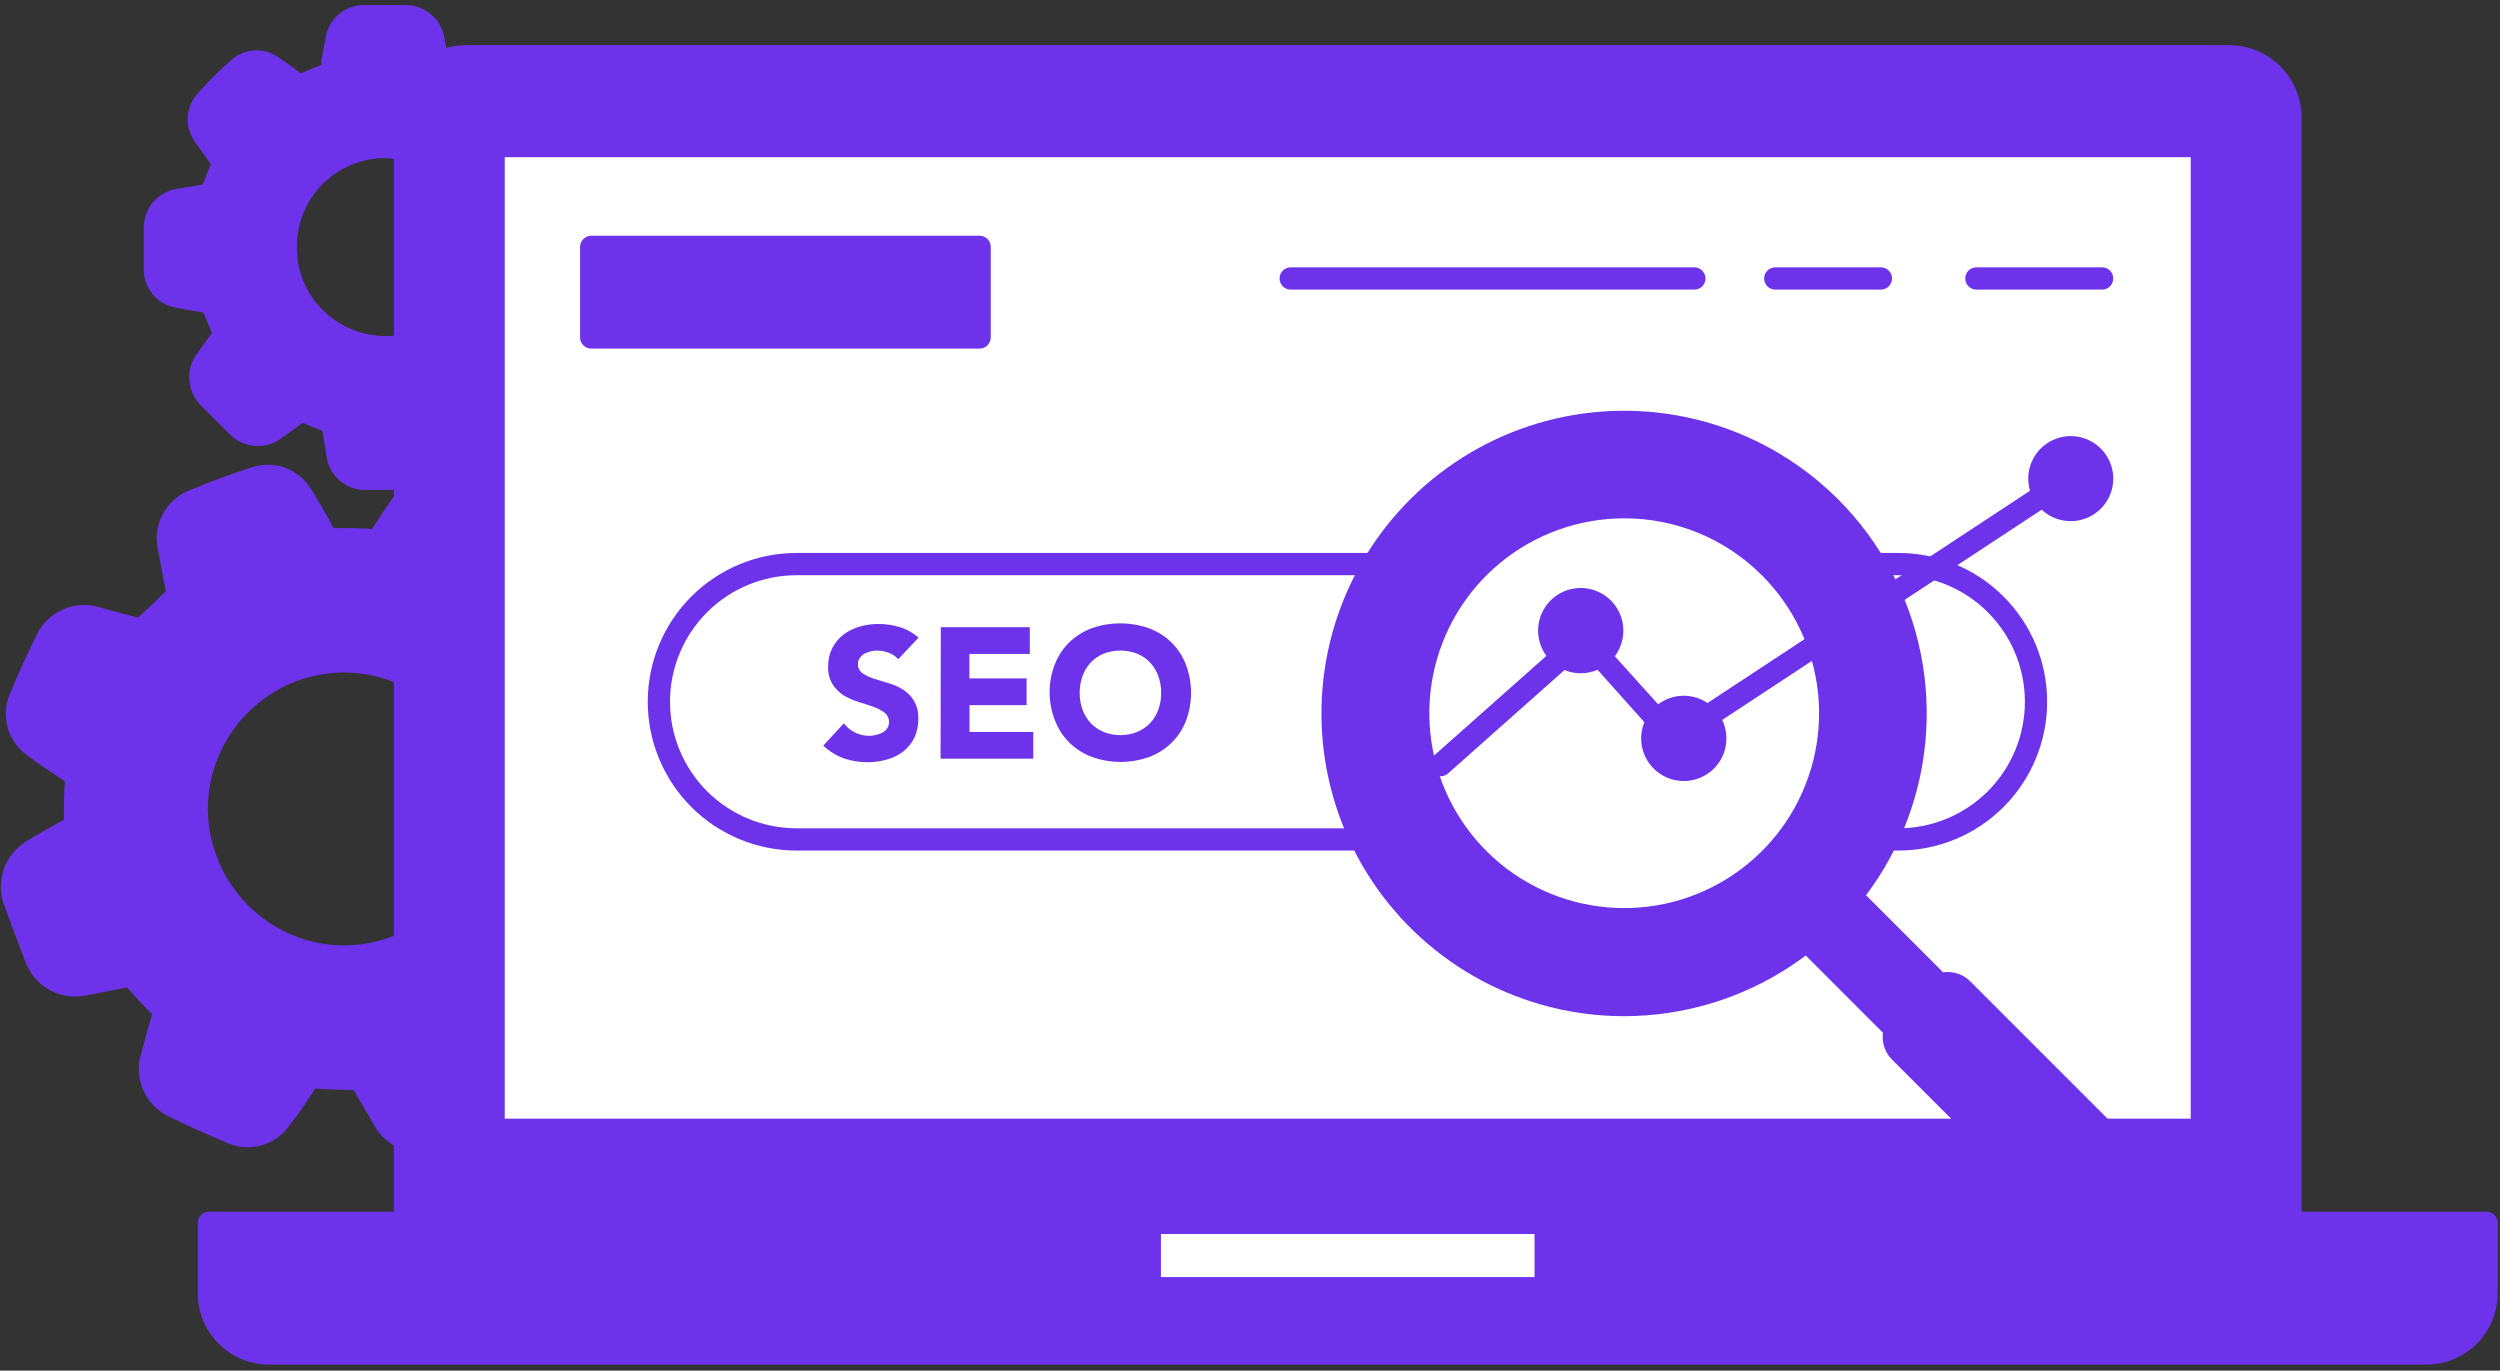 <svg width="228" height="125" viewBox="0 0 228 125" fill="none" xmlns="http://www.w3.org/2000/svg">
<rect x="0" y="0" width="228" height="125" fill="#333333" stroke="none"/>
<path d="M60.972 83.914C61.272 83.173 61.321 82.354 61.112 81.583C60.903 80.811 60.448 80.129 59.815 79.641C58.699 78.819 57.532 78.047 56.375 77.276C56.206 77.189 56.069 77.051 55.985 76.881C55.901 76.711 55.874 76.518 55.908 76.332C55.989 75.154 56.019 73.987 56.029 72.81C56.013 72.662 56.044 72.513 56.117 72.384C56.19 72.255 56.301 72.152 56.435 72.089C57.664 71.399 58.902 70.719 60.09 69.957C60.77 69.535 61.291 68.897 61.568 68.145C61.846 67.393 61.865 66.57 61.622 65.806C61.054 64.03 60.364 62.294 59.704 60.538C59.418 59.599 58.783 58.804 57.93 58.317C57.077 57.83 56.07 57.688 55.116 57.92C53.878 58.143 52.639 58.376 51.411 58.63C51.268 58.675 51.115 58.674 50.972 58.627C50.83 58.579 50.707 58.488 50.62 58.366C49.787 57.412 48.904 56.489 48.021 55.585C47.904 55.492 47.82 55.364 47.78 55.22C47.74 55.076 47.746 54.923 47.798 54.783C48.143 53.545 48.468 52.327 48.813 51.089C49.064 50.23 49.005 49.31 48.647 48.49C48.289 47.67 47.654 47.002 46.854 46.602C45.108 45.76 43.332 44.958 41.556 44.197C40.798 43.868 39.952 43.803 39.153 44.013C38.354 44.223 37.649 44.695 37.151 45.354C36.278 46.501 35.496 47.719 34.684 48.927C34.611 49.054 34.501 49.157 34.369 49.222C34.237 49.287 34.089 49.312 33.943 49.292C32.725 49.221 31.497 49.191 30.269 49.191C30.13 49.208 29.99 49.18 29.869 49.111C29.748 49.041 29.653 48.934 29.599 48.805C28.919 47.587 28.239 46.369 27.498 45.181C27.078 44.491 26.439 43.961 25.684 43.674C24.928 43.387 24.099 43.361 23.326 43.598C21.418 44.217 19.53 44.907 17.683 45.628C16.825 45.954 16.118 46.584 15.697 47.399C15.275 48.214 15.169 49.155 15.399 50.043C15.643 51.343 15.917 52.642 16.14 53.951C16.148 54.05 16.136 54.15 16.104 54.244C16.073 54.338 16.023 54.425 15.957 54.499C15.024 55.423 14.079 56.316 13.105 57.199C13.028 57.265 12.937 57.313 12.838 57.34C12.74 57.366 12.637 57.37 12.537 57.351C11.298 57.047 10.07 56.712 8.842 56.336C7.981 56.064 7.052 56.108 6.22 56.46C5.389 56.811 4.71 57.448 4.305 58.255C3.402 60.061 2.569 61.909 1.788 63.776C1.485 64.51 1.431 65.322 1.632 66.09C1.834 66.858 2.28 67.538 2.904 68.029C4.092 68.912 5.33 69.724 6.558 70.546C6.678 70.622 6.774 70.729 6.835 70.857C6.896 70.984 6.92 71.126 6.903 71.267C6.832 72.495 6.802 73.733 6.802 74.972C6.814 75.103 6.786 75.235 6.721 75.349C6.655 75.464 6.556 75.555 6.437 75.611C5.3 76.24 4.173 76.88 3.067 77.54C2.233 77.992 1.596 78.737 1.279 79.631C0.963 80.525 0.988 81.505 1.351 82.381C1.94 84.005 2.549 85.629 3.178 87.253C3.476 88.182 4.119 88.962 4.974 89.432C5.829 89.902 6.832 90.027 7.776 89.781C9.045 89.547 10.314 89.314 11.583 89.04C11.703 89.008 11.83 89.014 11.946 89.058C12.063 89.101 12.163 89.18 12.232 89.283C13.024 90.146 13.806 91.019 14.638 91.841C14.769 91.955 14.863 92.107 14.904 92.276C14.946 92.445 14.935 92.623 14.871 92.785C14.526 93.993 14.201 95.201 13.856 96.429C13.603 97.26 13.645 98.153 13.976 98.956C14.308 99.76 14.907 100.423 15.673 100.834C17.5 101.747 19.358 102.58 21.235 103.371C21.978 103.667 22.797 103.711 23.567 103.496C24.337 103.282 25.015 102.821 25.498 102.184C26.351 101.057 27.122 99.87 27.904 98.702C27.984 98.556 28.106 98.437 28.254 98.361C28.403 98.285 28.571 98.256 28.736 98.276C29.954 98.357 31.172 98.398 32.4 98.408C32.531 98.397 32.662 98.427 32.775 98.495C32.888 98.562 32.977 98.663 33.03 98.784C33.669 99.91 34.329 101.017 34.968 102.143C35.426 102.942 36.142 103.561 36.998 103.899C37.772 104.242 38.647 104.275 39.444 103.99C41.18 103.402 42.895 102.752 44.611 102.103C45.573 101.821 46.388 101.176 46.884 100.305C47.38 99.434 47.518 98.405 47.27 97.434C47.037 96.195 46.803 94.957 46.549 93.719C46.511 93.593 46.514 93.458 46.558 93.334C46.602 93.21 46.684 93.103 46.793 93.028C47.706 92.196 48.62 91.364 49.503 90.491C49.601 90.378 49.732 90.298 49.877 90.262C50.022 90.225 50.175 90.235 50.315 90.288C51.543 90.633 52.771 90.968 54.01 91.303C54.865 91.562 55.784 91.512 56.606 91.161C57.429 90.81 58.101 90.181 58.506 89.385C59.372 87.571 60.194 85.748 60.972 83.914ZM25.813 85.944C23.396 84.838 21.362 83.04 19.967 80.777C18.572 78.515 17.879 75.89 17.976 73.234C18.073 70.578 18.956 68.01 20.512 65.856C22.069 63.701 24.229 62.056 26.72 61.129C29.211 60.203 31.921 60.035 34.507 60.648C37.093 61.262 39.439 62.628 41.249 64.575C43.058 66.521 44.25 68.961 44.673 71.585C45.096 74.209 44.732 76.899 43.626 79.316C42.895 80.924 41.855 82.373 40.564 83.579C39.273 84.785 37.757 85.724 36.102 86.344C34.448 86.963 32.687 87.25 30.922 87.189C29.156 87.127 27.42 86.718 25.813 85.984V85.944Z" fill="#6C33EB"/>
<path d="M38.338 105.177C37.737 105.174 37.144 105.049 36.592 104.811C35.547 104.38 34.675 103.612 34.116 102.629C33.842 102.132 33.557 101.614 33.273 101.167L32.258 99.401C30.939 99.401 29.822 99.34 28.756 99.279L28.33 99.909C27.701 100.863 27.051 101.837 26.3 102.771C25.687 103.594 24.818 104.189 23.829 104.463C22.84 104.737 21.788 104.674 20.839 104.283C18.809 103.431 16.962 102.599 15.206 101.726C14.233 101.209 13.468 100.373 13.041 99.357C12.614 98.342 12.55 97.21 12.861 96.153C13.176 94.925 13.501 93.717 13.877 92.51C13.044 91.677 12.303 90.855 11.583 90.053C10.375 90.307 9.167 90.53 7.949 90.764C6.779 91.036 5.549 90.862 4.5 90.277C3.451 89.691 2.658 88.736 2.275 87.597C1.636 85.973 1.037 84.339 0.438 82.705C-0.016 81.603 -0.047 80.372 0.35 79.248C0.747 78.125 1.544 77.187 2.59 76.615C3.605 75.975 4.731 75.366 5.828 74.757C5.828 73.397 5.828 72.291 5.919 71.266L5.32 70.859C4.305 70.19 3.29 69.51 2.336 68.779C1.529 68.158 0.949 67.289 0.685 66.306C0.421 65.323 0.487 64.28 0.874 63.338C1.717 61.308 2.549 59.492 3.412 57.756C3.936 56.755 4.796 55.97 5.841 55.539C6.886 55.109 8.049 55.06 9.126 55.401C10.283 55.716 11.43 56.03 12.587 56.325C13.42 55.574 14.242 54.782 15.125 53.919C15.013 53.3 14.892 52.671 14.77 52.052C14.648 51.432 14.536 50.834 14.425 50.225C14.153 49.111 14.295 47.937 14.826 46.921C15.356 45.905 16.238 45.116 17.307 44.703C19.144 43.932 21.073 43.231 23.042 42.592C24.031 42.284 25.094 42.317 26.062 42.685C27.03 43.053 27.846 43.735 28.381 44.622C29.081 45.738 29.731 46.906 30.36 48.022L30.431 48.154C31.771 48.154 32.877 48.154 33.923 48.245L34.308 47.667C34.958 46.652 35.638 45.637 36.338 44.723C36.973 43.883 37.871 43.281 38.889 43.012C39.907 42.743 40.985 42.824 41.951 43.241C43.92 44.084 45.666 44.886 47.29 45.667C48.303 46.168 49.109 47.007 49.567 48.04C50.025 49.073 50.106 50.234 49.797 51.321C49.479 52.519 49.141 53.716 48.782 54.914C49.797 55.929 50.569 56.782 51.289 57.593C52.517 57.34 53.715 57.116 54.913 56.893C56.103 56.624 57.351 56.81 58.41 57.415C59.47 58.02 60.264 59 60.638 60.161L61.145 61.511C61.632 62.8 62.16 64.13 62.566 65.48C62.872 66.456 62.846 67.505 62.494 68.466C62.142 69.426 61.482 70.242 60.617 70.788C59.541 71.479 58.404 72.118 57.319 72.727L57.024 72.889C57.024 74.26 56.963 75.356 56.892 76.381C58.141 77.213 59.288 77.975 60.394 78.797C61.216 79.418 61.808 80.294 62.078 81.287C62.348 82.281 62.281 83.337 61.886 84.288V84.288C61.023 86.318 60.211 88.084 59.389 89.759C58.882 90.766 58.037 91.564 57.002 92.012C55.967 92.461 54.808 92.533 53.725 92.215C52.517 91.911 51.31 91.576 50.102 91.2C49.178 92.103 48.265 92.936 47.544 93.585C47.788 94.783 48.021 95.96 48.244 97.148C48.528 98.355 48.345 99.624 47.734 100.702C47.122 101.78 46.127 102.588 44.946 102.964L44.54 103.116C42.946 103.715 41.352 104.304 39.749 104.862C39.299 105.044 38.822 105.15 38.338 105.177V105.177ZM28.665 97.239H28.807C29.903 97.3 31.05 97.341 32.431 97.361C32.742 97.355 33.049 97.437 33.316 97.596C33.584 97.756 33.801 97.987 33.943 98.264L35.019 100.142L35.871 101.604C36.21 102.206 36.743 102.675 37.384 102.934C37.926 103.174 38.539 103.2 39.099 103.005C40.683 102.456 42.266 101.868 43.839 101.269L44.235 101.127C44.602 101.028 44.947 100.858 45.248 100.625C45.549 100.393 45.801 100.103 45.99 99.773C46.178 99.443 46.3 99.079 46.347 98.701C46.394 98.324 46.367 97.941 46.265 97.574C46.032 96.356 45.798 95.128 45.544 93.89C45.473 93.59 45.487 93.275 45.586 92.982C45.685 92.69 45.864 92.431 46.103 92.235C46.844 91.566 47.818 90.683 48.782 89.728C49.011 89.494 49.299 89.328 49.616 89.247C49.933 89.166 50.266 89.175 50.579 89.272C51.797 89.627 53.025 89.962 54.253 90.287C54.882 90.489 55.562 90.462 56.172 90.209C56.782 89.956 57.282 89.494 57.582 88.906C58.394 87.252 59.196 85.486 60.039 83.517C60.247 82.987 60.278 82.405 60.128 81.856C59.978 81.307 59.655 80.822 59.206 80.472C58.13 79.68 56.983 78.919 55.816 78.147C55.496 77.958 55.238 77.68 55.074 77.346C54.91 77.013 54.847 76.638 54.893 76.269C54.964 75.254 55.004 74.158 55.014 72.829C54.998 72.501 55.076 72.175 55.24 71.891C55.404 71.606 55.646 71.375 55.938 71.225L56.344 71.002C57.359 70.403 58.516 69.784 59.541 69.124C60.032 68.821 60.408 68.363 60.611 67.823C60.813 67.283 60.829 66.691 60.658 66.14C60.242 64.841 59.744 63.531 59.267 62.273L58.76 60.902C58.551 60.189 58.074 59.585 57.428 59.217C56.782 58.85 56.018 58.748 55.299 58.933C54.071 59.157 52.842 59.39 51.614 59.644C51.298 59.726 50.966 59.715 50.656 59.612C50.346 59.509 50.073 59.319 49.868 59.065C49.117 58.213 48.275 57.319 47.29 56.315C47.048 56.093 46.875 55.808 46.79 55.491C46.706 55.175 46.714 54.84 46.813 54.528C47.158 53.3 47.493 52.082 47.828 50.854C48.023 50.222 47.987 49.541 47.727 48.934C47.466 48.326 46.999 47.83 46.407 47.535C44.803 46.763 43.088 45.982 41.15 45.139C40.597 44.907 39.984 44.864 39.405 45.019C38.826 45.173 38.315 45.515 37.952 45.992C37.272 46.895 36.612 47.88 35.983 48.834L35.526 49.504C35.356 49.778 35.113 50 34.825 50.145C34.537 50.29 34.214 50.352 33.892 50.326C32.796 50.255 31.649 50.225 30.269 50.225C29.951 50.238 29.636 50.159 29.362 49.997C29.088 49.834 28.867 49.596 28.726 49.311L28.584 49.057C27.975 47.951 27.335 46.814 26.655 45.738C26.354 45.228 25.889 44.836 25.336 44.626C24.782 44.416 24.174 44.4 23.61 44.581C21.702 45.2 19.824 45.891 18.038 46.611C17.397 46.848 16.869 47.319 16.561 47.929C16.252 48.539 16.185 49.243 16.373 49.9C16.475 50.509 16.597 51.108 16.708 51.706C16.82 52.305 16.982 53.117 17.104 53.818C17.145 54.077 17.125 54.342 17.045 54.592C16.966 54.842 16.83 55.071 16.647 55.259C15.632 56.274 14.688 57.157 13.765 57.999C13.559 58.179 13.314 58.307 13.05 58.374C12.785 58.441 12.509 58.445 12.242 58.385C11.014 58.071 9.776 57.736 8.538 57.37C7.913 57.16 7.234 57.176 6.62 57.415C6.006 57.655 5.496 58.102 5.178 58.679C4.335 60.375 3.523 62.161 2.691 64.14C2.479 64.668 2.444 65.251 2.592 65.8C2.741 66.35 3.064 66.836 3.513 67.185C4.437 67.886 5.432 68.555 6.396 69.215L7.117 69.702C7.382 69.87 7.596 70.108 7.735 70.388C7.875 70.669 7.935 70.983 7.908 71.296C7.847 72.382 7.817 73.539 7.807 74.97C7.819 75.28 7.743 75.588 7.587 75.856C7.43 76.124 7.2 76.341 6.924 76.483C5.797 77.112 4.681 77.741 3.584 78.401C2.948 78.725 2.459 79.278 2.216 79.949C1.973 80.62 1.994 81.358 2.275 82.014C2.864 83.628 3.463 85.252 4.092 86.866C4.308 87.571 4.791 88.163 5.437 88.517C6.084 88.872 6.843 88.96 7.553 88.764C8.822 88.531 10.08 88.297 11.349 88.023C11.641 87.96 11.944 87.978 12.227 88.075C12.51 88.171 12.761 88.343 12.953 88.571C13.714 89.414 14.496 90.276 15.318 91.099C15.58 91.338 15.767 91.649 15.855 91.994C15.944 92.338 15.93 92.701 15.815 93.037C15.47 94.245 15.145 95.443 14.8 96.661C14.602 97.266 14.622 97.922 14.855 98.515C15.089 99.108 15.522 99.6 16.079 99.909C17.794 100.761 19.601 101.573 21.59 102.416C22.122 102.62 22.706 102.647 23.254 102.494C23.803 102.34 24.287 102.014 24.636 101.563C25.316 100.66 25.945 99.706 26.564 98.792L27.011 98.112C27.18 97.83 27.424 97.599 27.716 97.445C28.008 97.291 28.336 97.22 28.665 97.239V97.239ZM31.355 88.226C29.285 88.228 27.241 87.774 25.366 86.897V86.897C23.623 86.095 22.056 84.954 20.758 83.541C19.46 82.127 18.456 80.47 17.805 78.665C17.154 76.903 16.86 75.03 16.939 73.153C17.017 71.277 17.467 69.435 18.261 67.733C19.879 64.277 22.791 61.596 26.368 60.266C29.945 58.937 33.902 59.067 37.384 60.628C40.868 62.225 43.577 65.137 44.918 68.727C46.26 72.317 46.123 76.292 44.54 79.781C43.375 82.301 41.514 84.436 39.176 85.932C36.838 87.428 34.121 88.225 31.345 88.226H31.355ZM31.355 61.329C28.981 61.341 26.66 62.032 24.666 63.32C22.672 64.607 21.087 66.438 20.098 68.596C19.417 70.056 19.032 71.637 18.966 73.247C18.9 74.857 19.154 76.464 19.713 77.975C20.274 79.532 21.139 80.962 22.257 82.181C23.376 83.401 24.726 84.386 26.229 85.08V85.08C27.692 85.762 29.277 86.147 30.891 86.211C32.504 86.276 34.115 86.019 35.628 85.455C37.185 84.898 38.616 84.035 39.836 82.918C41.056 81.801 42.041 80.452 42.733 78.949C44.093 75.949 44.209 72.533 43.057 69.447C41.904 66.362 39.576 63.859 36.582 62.486C34.947 61.729 33.167 61.334 31.365 61.329H31.355Z" fill="#6C33EB"/>
<path d="M56.324 20.465C56.3 19.923 56.1 19.403 55.754 18.985C55.407 18.567 54.934 18.274 54.405 18.151C53.481 17.958 52.548 17.805 51.614 17.663C51.486 17.655 51.364 17.606 51.266 17.524C51.168 17.442 51.097 17.331 51.066 17.207C50.782 16.456 50.467 15.725 50.152 15.004C50.092 14.924 50.06 14.826 50.06 14.725C50.06 14.624 50.092 14.527 50.152 14.446C50.721 13.675 51.299 12.903 51.817 12.091C52.115 11.639 52.255 11.101 52.215 10.561C52.174 10.021 51.956 9.509 51.594 9.107C50.741 8.163 49.828 7.29 48.924 6.387C48.484 5.889 47.87 5.578 47.207 5.517C46.545 5.457 45.885 5.652 45.361 6.062C44.661 6.549 43.961 7.077 43.271 7.544C43.196 7.612 43.102 7.654 43.001 7.665C42.901 7.676 42.8 7.655 42.712 7.605C41.921 7.25 41.119 6.925 40.317 6.59C40.219 6.568 40.131 6.514 40.067 6.437C40.003 6.36 39.966 6.264 39.962 6.163C39.82 5.301 39.688 4.458 39.535 3.606C39.448 3.006 39.154 2.455 38.703 2.049C38.253 1.643 37.675 1.407 37.069 1.383C35.749 1.383 34.43 1.383 33.111 1.383C32.551 1.396 32.013 1.597 31.581 1.952C31.148 2.307 30.847 2.796 30.725 3.342C30.512 4.296 30.37 5.27 30.208 6.235C30.199 6.335 30.161 6.43 30.098 6.508C30.034 6.586 29.949 6.643 29.852 6.671C29.081 6.975 28.32 7.3 27.558 7.686C27.483 7.745 27.39 7.777 27.294 7.777C27.199 7.777 27.106 7.745 27.031 7.686C26.269 7.128 25.508 6.559 24.716 6.042C24.262 5.724 23.713 5.57 23.16 5.605C22.607 5.64 22.082 5.862 21.671 6.235C20.656 7.148 19.641 8.112 18.768 9.107C18.332 9.548 18.074 10.134 18.042 10.754C18.01 11.373 18.207 11.983 18.596 12.467C19.114 13.208 19.611 13.928 20.149 14.669C20.176 14.732 20.19 14.799 20.19 14.867C20.19 14.935 20.176 15.002 20.149 15.065C19.824 15.897 19.499 16.72 19.134 17.532C19.102 17.593 19.058 17.648 19.003 17.692C18.949 17.735 18.887 17.767 18.819 17.785C17.977 17.948 17.124 18.08 16.272 18.222C15.667 18.288 15.105 18.565 14.685 19.005C14.265 19.446 14.015 20.02 13.978 20.627C13.937 21.981 13.937 23.334 13.978 24.687C14.001 25.224 14.199 25.739 14.542 26.153C14.884 26.567 15.353 26.858 15.876 26.981C16.891 27.204 17.845 27.346 18.84 27.519C18.933 27.529 19.021 27.566 19.093 27.625C19.165 27.685 19.218 27.765 19.246 27.854C19.55 28.636 19.885 29.407 20.261 30.178C20.31 30.252 20.336 30.338 20.336 30.427C20.336 30.516 20.31 30.602 20.261 30.676C19.733 31.386 19.246 32.097 18.718 32.807C18.332 33.322 18.149 33.961 18.205 34.601C18.262 35.242 18.552 35.839 19.022 36.279C19.844 37.121 20.667 37.953 21.519 38.775C21.963 39.264 22.577 39.565 23.236 39.616C23.895 39.667 24.548 39.464 25.061 39.05C25.782 38.542 26.503 38.035 27.213 37.517C27.28 37.47 27.36 37.444 27.442 37.444C27.523 37.444 27.603 37.47 27.67 37.517C28.401 37.842 29.132 38.156 29.883 38.43C29.997 38.461 30.099 38.528 30.172 38.621C30.245 38.715 30.286 38.829 30.289 38.948C30.411 39.79 30.553 40.623 30.705 41.475C30.783 42.058 31.06 42.595 31.489 42.996C31.919 43.398 32.473 43.639 33.06 43.678C34.45 43.678 35.831 43.678 37.211 43.678C37.753 43.652 38.271 43.449 38.687 43.101C39.103 42.753 39.394 42.278 39.515 41.749C39.718 40.816 39.86 39.872 40.013 38.928C40.021 38.815 40.064 38.707 40.134 38.618C40.205 38.53 40.3 38.464 40.408 38.43C41.19 38.136 41.951 37.821 42.702 37.476C42.781 37.433 42.871 37.415 42.961 37.426C43.05 37.437 43.134 37.476 43.2 37.537C43.91 38.055 44.631 38.552 45.341 39.06C45.839 39.428 46.448 39.614 47.067 39.587C47.639 39.582 48.188 39.357 48.599 38.958C49.503 38.105 50.386 37.222 51.269 36.339C51.78 35.892 52.1 35.265 52.16 34.588C52.221 33.911 52.018 33.237 51.594 32.706C51.096 32.005 50.579 31.315 50.102 30.676C50.044 30.607 50.009 30.523 50 30.435C49.991 30.346 50.009 30.257 50.051 30.178C50.386 29.407 50.711 28.636 51.066 27.844C51.095 27.747 51.154 27.662 51.234 27.6C51.314 27.538 51.411 27.503 51.512 27.499C52.365 27.37 53.218 27.228 54.07 27.073C54.672 26.994 55.227 26.706 55.638 26.258C56.048 25.811 56.287 25.233 56.313 24.626C56.354 23.205 56.357 21.818 56.324 20.465ZM35.191 31.63C33.385 31.63 31.618 31.094 30.116 30.09C28.614 29.087 27.443 27.66 26.752 25.991C26.06 24.321 25.879 22.485 26.232 20.713C26.584 18.941 27.454 17.313 28.732 16.035C30.009 14.758 31.637 13.888 33.409 13.535C35.181 13.183 37.018 13.364 38.687 14.055C40.356 14.747 41.783 15.917 42.787 17.42C43.791 18.922 44.326 20.688 44.326 22.495C44.324 24.916 43.36 27.237 41.647 28.948C39.934 30.659 37.612 31.62 35.191 31.62V31.63Z" fill="#6C33EB"/>
<path d="M35.141 44.684C34.44 44.684 33.76 44.684 33.111 44.684C32.29 44.637 31.511 44.309 30.905 43.754C30.298 43.199 29.902 42.453 29.782 41.639C29.65 40.858 29.518 40.076 29.396 39.295C28.787 39.061 28.178 38.797 27.63 38.564L25.732 39.914C25.024 40.468 24.134 40.737 23.238 40.668C22.341 40.598 21.504 40.195 20.89 39.538C20.038 38.706 19.205 37.864 18.373 37.021C17.736 36.416 17.343 35.598 17.269 34.723C17.194 33.848 17.442 32.976 17.967 32.271C18.413 31.621 18.87 30.992 19.337 30.353C19.063 29.744 18.799 29.125 18.556 28.505L18.271 28.455C17.459 28.323 16.627 28.191 15.805 28.008C15.063 27.832 14.399 27.418 13.913 26.83C13.428 26.242 13.148 25.512 13.115 24.75C13.115 23.258 13.115 21.898 13.115 20.568C13.159 19.726 13.499 18.926 14.075 18.31C14.65 17.694 15.425 17.3 16.262 17.198C17.003 17.076 17.744 16.965 18.474 16.833C18.738 16.204 18.992 15.595 19.226 14.965L18.586 14.062L17.855 13.047C17.337 12.373 17.077 11.535 17.123 10.686C17.17 9.836 17.52 9.032 18.109 8.419C19.033 7.404 20.038 6.389 21.073 5.485C21.648 4.966 22.381 4.655 23.154 4.602C23.926 4.548 24.695 4.756 25.336 5.191C26.067 5.668 26.757 6.206 27.457 6.693C28.076 6.419 28.685 6.155 29.305 5.911V5.617C29.436 4.825 29.568 4.013 29.741 3.212C29.913 2.444 30.337 1.756 30.947 1.257C31.555 0.758 32.314 0.478 33.101 0.461C34.562 0.461 35.871 0.461 37.1 0.461C37.938 0.489 38.74 0.808 39.368 1.364C39.996 1.92 40.411 2.677 40.541 3.506C40.683 4.277 40.804 5.049 40.926 5.82C41.667 6.104 42.307 6.378 42.895 6.632L44.783 5.292C45.504 4.746 46.403 4.487 47.304 4.568C48.205 4.649 49.043 5.063 49.655 5.729L50.366 6.439C51.026 7.089 51.706 7.769 52.396 8.469C52.904 9.043 53.211 9.767 53.27 10.531C53.329 11.295 53.136 12.057 52.721 12.702C52.243 13.433 51.706 14.133 51.228 14.823C51.533 15.513 51.787 16.112 52 16.691C52.944 16.833 53.796 16.975 54.669 17.158C55.422 17.329 56.096 17.745 56.588 18.34C57.08 18.934 57.362 19.675 57.389 20.446V20.446C57.389 21.918 57.389 23.258 57.389 24.506C57.355 25.34 57.033 26.137 56.478 26.761C55.923 27.384 55.169 27.796 54.344 27.927L52.02 28.312C51.777 28.932 51.513 29.551 51.249 30.17C51.695 30.779 52.132 31.398 52.568 32.027C53.133 32.752 53.401 33.664 53.321 34.58C53.239 35.495 52.815 36.346 52.132 36.96L51.888 37.214C51.076 38.016 50.274 38.818 49.452 39.599C48.856 40.164 48.071 40.486 47.25 40.503C46.411 40.529 45.588 40.279 44.905 39.792L43.961 39.122L42.946 38.432C42.266 38.726 41.667 38.98 41.089 39.203L41.028 39.518C40.906 40.289 40.784 41.081 40.601 41.873C40.437 42.624 40.028 43.299 39.438 43.791C38.848 44.284 38.111 44.566 37.343 44.593C36.562 44.684 35.841 44.684 35.141 44.684ZM27.508 36.402C27.724 36.408 27.937 36.453 28.137 36.534C28.848 36.849 29.568 37.163 30.289 37.427C30.573 37.521 30.825 37.694 31.014 37.926C31.203 38.158 31.321 38.439 31.355 38.737C31.477 39.579 31.619 40.411 31.761 41.244C31.799 41.6 31.959 41.932 32.215 42.184C32.47 42.435 32.805 42.591 33.161 42.624C34.461 42.624 35.79 42.624 37.221 42.624C37.537 42.608 37.839 42.489 38.08 42.285C38.322 42.082 38.491 41.805 38.561 41.497C38.724 40.756 38.846 40.005 38.967 39.264L39.059 38.716C39.093 38.431 39.206 38.162 39.386 37.938C39.565 37.713 39.803 37.544 40.074 37.447C40.764 37.184 41.474 36.889 42.327 36.514C42.571 36.396 42.844 36.35 43.113 36.381C43.382 36.411 43.638 36.517 43.849 36.686L45.017 37.529L45.971 38.199C46.291 38.433 46.681 38.551 47.077 38.534C47.237 38.535 47.396 38.504 47.544 38.443C47.692 38.382 47.827 38.292 47.94 38.178C48.742 37.417 49.533 36.625 50.325 35.834L50.579 35.58C50.748 35.442 50.887 35.271 50.989 35.078C51.092 34.886 51.155 34.675 51.175 34.457C51.194 34.24 51.171 34.021 51.105 33.813C51.039 33.605 50.933 33.412 50.792 33.245C50.305 32.555 49.777 31.875 49.31 31.215C49.148 31.002 49.049 30.747 49.022 30.481C48.995 30.214 49.042 29.945 49.158 29.703C49.483 28.952 49.807 28.201 50.102 27.43C50.189 27.161 50.35 26.923 50.568 26.743C50.785 26.563 51.05 26.449 51.33 26.415L53.878 25.998C54.248 25.956 54.592 25.784 54.848 25.513C55.105 25.242 55.257 24.889 55.278 24.516C55.278 23.268 55.278 21.969 55.278 20.527C55.261 20.212 55.144 19.911 54.943 19.668C54.742 19.425 54.468 19.253 54.162 19.177C53.289 18.995 52.406 18.853 51.431 18.701C51.123 18.664 50.831 18.539 50.592 18.341C50.352 18.143 50.175 17.88 50.081 17.584C49.838 16.945 49.554 16.265 49.188 15.442C49.063 15.192 49.011 14.911 49.04 14.632C49.069 14.353 49.177 14.089 49.351 13.869L49.554 13.595C50.031 12.935 50.569 12.255 50.965 11.565C51.146 11.302 51.233 10.986 51.213 10.668C51.193 10.349 51.066 10.047 50.853 9.809C50.244 9.139 49.574 8.479 48.935 7.779L48.224 7.069C48.089 6.905 47.923 6.769 47.735 6.67C47.547 6.571 47.341 6.511 47.13 6.492C46.918 6.473 46.705 6.496 46.503 6.56C46.3 6.625 46.112 6.728 45.95 6.866C45.26 7.343 44.56 7.881 43.92 8.337C43.7 8.509 43.435 8.615 43.157 8.644C42.879 8.673 42.598 8.623 42.347 8.5C41.576 8.155 40.794 7.84 40.003 7.535C39.735 7.449 39.498 7.289 39.319 7.074C39.139 6.858 39.024 6.596 38.988 6.317C38.856 5.465 38.714 4.612 38.561 3.77C38.514 3.401 38.339 3.061 38.066 2.809C37.793 2.556 37.44 2.408 37.069 2.389C35.871 2.389 34.593 2.389 33.161 2.389C32.829 2.399 32.509 2.519 32.252 2.73C31.994 2.941 31.815 3.232 31.741 3.557C31.578 4.298 31.456 5.049 31.324 5.84L31.233 6.399C31.195 6.675 31.079 6.935 30.9 7.149C30.72 7.363 30.484 7.521 30.218 7.607C29.467 7.901 28.716 8.226 27.975 8.561C27.728 8.686 27.45 8.737 27.174 8.708C26.899 8.679 26.638 8.572 26.422 8.398L26.28 8.287C25.579 7.779 24.879 7.272 24.158 6.784C23.895 6.601 23.578 6.511 23.258 6.53C22.938 6.548 22.633 6.673 22.392 6.886C21.377 7.799 20.423 8.743 19.54 9.697C19.262 9.97 19.099 10.338 19.084 10.727C19.068 11.116 19.203 11.495 19.459 11.788L20.18 12.803C20.464 13.199 20.748 13.595 21.022 14.001C21.146 14.193 21.224 14.411 21.251 14.638C21.277 14.865 21.251 15.095 21.174 15.31C20.849 16.173 20.515 17.005 20.159 17.838C20.067 18.049 19.928 18.235 19.752 18.383C19.576 18.531 19.368 18.636 19.144 18.69C18.292 18.843 17.429 18.985 16.566 19.117C16.196 19.149 15.849 19.312 15.587 19.575C15.325 19.839 15.165 20.187 15.135 20.558C15.135 21.837 15.135 23.166 15.135 24.618C15.152 24.93 15.268 25.229 15.468 25.47C15.667 25.711 15.938 25.882 16.241 25.958C17.013 26.13 17.805 26.252 18.586 26.384L19.144 26.475C19.416 26.519 19.671 26.637 19.88 26.816C20.09 26.995 20.246 27.229 20.332 27.49C20.636 28.262 20.961 29.023 21.347 29.774C21.468 30.012 21.519 30.28 21.494 30.546C21.468 30.812 21.368 31.065 21.205 31.276C20.677 31.987 20.19 32.687 19.672 33.398C19.419 33.717 19.298 34.121 19.334 34.527C19.37 34.933 19.56 35.31 19.865 35.58C20.687 36.412 21.509 37.245 22.342 38.056C22.478 38.218 22.645 38.35 22.833 38.447C23.021 38.543 23.227 38.6 23.437 38.616C23.648 38.633 23.86 38.606 24.06 38.54C24.261 38.474 24.446 38.368 24.605 38.229L26.726 36.717C26.946 36.529 27.22 36.415 27.508 36.392V36.402ZM35.252 32.636H35.171C33.827 32.632 32.496 32.361 31.257 31.838C30.018 31.315 28.896 30.552 27.954 29.591C27.026 28.658 26.292 27.549 25.797 26.329C25.302 25.109 25.056 23.803 25.072 22.486C25.088 19.805 26.165 17.239 28.066 15.349C29.968 13.458 32.541 12.397 35.222 12.397V12.397C37.914 12.397 40.496 13.467 42.399 15.37C44.303 17.274 45.372 19.855 45.372 22.547C45.366 23.89 45.094 25.219 44.572 26.456C44.049 27.693 43.286 28.814 42.327 29.754C40.45 31.61 37.913 32.647 35.273 32.636H35.252ZM35.191 14.417C34.123 14.409 33.063 14.614 32.075 15.019C31.086 15.424 30.187 16.022 29.432 16.777C28.676 17.533 28.078 18.431 27.673 19.42C27.268 20.409 27.063 21.469 27.072 22.537C27.06 23.586 27.257 24.627 27.651 25.599C28.044 26.571 28.627 27.456 29.365 28.201C30.119 28.972 31.019 29.586 32.012 30.006C33.005 30.426 34.072 30.644 35.151 30.647H35.222C37.322 30.647 39.337 29.815 40.825 28.333C41.594 27.582 42.206 26.685 42.626 25.696C43.046 24.706 43.265 23.643 43.271 22.568C43.271 20.414 42.415 18.349 40.893 16.826C39.37 15.303 37.304 14.448 35.151 14.448L35.191 14.417Z" fill="#6C33EB"/>
<path d="M42.52 5.102H203.306C204.789 5.102 206.212 5.691 207.26 6.74C208.309 7.788 208.898 9.211 208.898 10.694V111.494H36.937V10.725C36.933 9.989 37.074 9.259 37.353 8.577C37.632 7.896 38.042 7.276 38.561 6.754C39.079 6.232 39.696 5.817 40.375 5.533C41.055 5.25 41.783 5.103 42.52 5.102V5.102Z" fill="#6C33EB"/>
<path d="M208.889 112.539H36.937C36.668 112.539 36.41 112.433 36.22 112.242C36.029 112.052 35.922 111.794 35.922 111.524V10.725C35.922 8.974 36.617 7.295 37.854 6.056C39.091 4.817 40.769 4.12 42.52 4.117H203.306C205.057 4.12 206.735 4.817 207.972 6.056C209.209 7.295 209.904 8.974 209.904 10.725V111.524C209.904 111.794 209.797 112.052 209.606 112.242C209.416 112.433 209.158 112.539 208.889 112.539V112.539ZM37.952 110.509H207.874V10.725C207.874 9.513 207.393 8.35 206.536 7.492C205.68 6.633 204.518 6.15 203.306 6.147H42.52C41.308 6.15 40.146 6.633 39.289 7.492C38.433 8.35 37.952 9.513 37.952 10.725V110.509Z" fill="#6C33EB"/>
<path d="M19.053 111.523H226.773V117.959C226.773 119.415 226.194 120.812 225.165 121.841C224.135 122.871 222.738 123.45 221.282 123.45H24.534C23.078 123.45 21.681 122.871 20.651 121.841C19.622 120.812 19.043 119.415 19.043 117.959V111.523H19.053Z" fill="#6C33EB"/>
<path d="M221.292 124.454H24.534C22.812 124.451 21.161 123.766 19.944 122.548C18.726 121.331 18.041 119.68 18.038 117.958V111.523C18.038 111.254 18.145 110.995 18.335 110.805C18.526 110.615 18.784 110.508 19.053 110.508H226.773C227.042 110.508 227.3 110.615 227.491 110.805C227.681 110.995 227.788 111.254 227.788 111.523V117.958C227.785 119.68 227.1 121.331 225.882 122.548C224.665 123.766 223.014 124.451 221.292 124.454V124.454ZM20.068 112.538V117.958C20.068 119.142 20.539 120.278 21.376 121.116C22.214 121.953 23.35 122.424 24.534 122.424H221.292C222.476 122.424 223.612 121.953 224.45 121.116C225.287 120.278 225.758 119.142 225.758 117.958V112.538H20.068Z" fill="#6C33EB"/>
<path d="M140.975 111.523H104.861V117.481H140.975V111.523Z" fill="white"/>
<path d="M140.965 118.496H104.861C104.592 118.496 104.334 118.389 104.143 118.199C103.953 118.008 103.846 117.75 103.846 117.481V111.523C103.846 111.254 103.953 110.995 104.143 110.805C104.334 110.615 104.592 110.508 104.861 110.508H140.965C141.234 110.508 141.492 110.615 141.682 110.805C141.873 110.995 141.98 111.254 141.98 111.523V117.481C141.98 117.75 141.873 118.008 141.682 118.199C141.492 118.389 141.234 118.496 140.965 118.496ZM105.876 116.466H139.95V112.538H105.876V116.466Z" fill="#6C33EB"/>
<path d="M200.809 13.32H45.017V103.036H200.809V13.32Z" fill="white"/>
<path d="M200.809 104.051H45.017C44.747 104.051 44.489 103.944 44.299 103.753C44.108 103.563 44.002 103.305 44.002 103.036V13.32C44.002 13.05 44.108 12.792 44.299 12.602C44.489 12.412 44.747 12.305 45.017 12.305H200.809C201.078 12.305 201.336 12.412 201.527 12.602C201.717 12.792 201.824 13.05 201.824 13.32V103.036C201.824 103.305 201.717 103.563 201.527 103.753C201.336 103.944 201.078 104.051 200.809 104.051ZM46.032 102.021H199.794V14.335H46.032V102.021Z" fill="#6C33EB"/>
<path d="M173.13 77.571H72.645C69.046 77.571 65.594 76.141 63.049 73.596C60.504 71.051 59.074 67.599 59.074 64C59.074 60.401 60.504 56.949 63.049 54.404C65.594 51.859 69.046 50.43 72.645 50.43H173.13C176.729 50.43 180.181 51.859 182.726 54.404C185.271 56.949 186.7 60.401 186.7 64C186.7 67.599 185.271 71.051 182.726 73.596C180.181 76.141 176.729 77.571 173.13 77.571V77.571ZM72.645 52.46C69.584 52.46 66.649 53.676 64.484 55.84C62.32 58.004 61.104 60.94 61.104 64C61.104 67.061 62.32 69.996 64.484 72.161C66.649 74.325 69.584 75.541 72.645 75.541H173.13C176.191 75.541 179.126 74.325 181.29 72.161C183.454 69.996 184.67 67.061 184.67 64C184.67 60.94 183.454 58.004 181.29 55.84C179.126 53.676 176.191 52.46 173.13 52.46H72.645Z" fill="#6C33EB"/>
<path d="M89.341 22.516H53.918V30.768H89.341V22.516Z" fill="#6C33EB"/>
<path d="M89.342 31.792H53.918C53.649 31.792 53.391 31.685 53.201 31.495C53.01 31.305 52.903 31.046 52.903 30.777V22.515C52.903 22.246 53.01 21.988 53.201 21.797C53.391 21.607 53.649 21.5 53.918 21.5H89.342C89.611 21.5 89.869 21.607 90.059 21.797C90.25 21.988 90.357 22.246 90.357 22.515V30.777C90.357 31.046 90.25 31.305 90.059 31.495C89.869 31.685 89.611 31.792 89.342 31.792ZM54.933 29.762H88.327V23.53H54.933V29.762Z" fill="#6C33EB"/>
<path d="M165.067 77.954L160.998 82.023L175.761 96.787L179.83 92.717L165.067 77.954Z" fill="#6C33EB"/>
<path d="M175.759 97.799C175.625 97.8 175.493 97.775 175.369 97.724C175.245 97.673 175.133 97.599 175.038 97.505L160.28 82.737C160.091 82.546 159.985 82.289 159.985 82.021C159.985 81.753 160.091 81.496 160.28 81.306L164.34 77.246C164.434 77.15 164.547 77.075 164.67 77.023C164.794 76.972 164.927 76.945 165.061 76.945C165.195 76.945 165.327 76.972 165.451 77.023C165.575 77.075 165.687 77.15 165.781 77.246L180.539 92.004C180.635 92.098 180.71 92.21 180.762 92.334C180.813 92.458 180.84 92.59 180.84 92.724C180.84 92.858 180.813 92.991 180.762 93.115C180.71 93.238 180.635 93.351 180.539 93.445L176.479 97.505C176.385 97.599 176.272 97.673 176.148 97.724C176.025 97.775 175.892 97.8 175.759 97.799V97.799ZM162.432 82.026L175.759 95.343L178.398 92.714L165.071 79.387L162.432 82.026Z" fill="#6C33EB"/>
<path d="M148.11 91.663C162.797 91.663 174.703 79.757 174.703 65.07C174.703 50.383 162.797 38.477 148.11 38.477C133.423 38.477 121.517 50.383 121.517 65.07C121.517 79.757 133.423 91.663 148.11 91.663Z" fill="#6C33EB"/>
<path d="M148.11 92.677C143.571 92.675 139.102 91.553 135.1 89.412C131.098 87.271 127.685 84.176 125.164 80.401C122.643 76.626 121.092 72.287 120.648 67.77C120.204 63.253 120.881 58.696 122.618 54.502C124.355 50.308 127.1 46.608 130.609 43.728C134.117 40.849 138.282 38.878 142.734 37.992C147.186 37.106 151.787 37.331 156.131 38.648C160.475 39.964 164.428 42.332 167.639 45.54V45.54C171.497 49.403 174.125 54.324 175.188 59.679C176.252 65.035 175.704 70.585 173.614 75.63C171.524 80.674 167.986 84.986 163.447 88.02C158.907 91.054 153.57 92.675 148.11 92.677ZM148.11 39.491C142.192 39.491 136.458 41.544 131.884 45.298C127.31 49.052 124.179 54.277 123.025 60.081C121.871 65.885 122.765 71.909 125.555 77.128C128.345 82.346 132.858 86.436 138.325 88.701C143.792 90.965 149.876 91.263 155.538 89.545C161.201 87.827 166.093 84.199 169.38 79.278C172.667 74.358 174.147 68.45 173.567 62.56C172.986 56.671 170.382 51.166 166.197 46.982V46.982C163.829 44.597 161.01 42.708 157.905 41.422C154.8 40.136 151.471 39.48 148.11 39.491V39.491Z" fill="#6C33EB"/>
<path d="M148.11 83.874C158.498 83.874 166.918 75.453 166.918 65.066C166.918 54.678 158.498 46.258 148.11 46.258C137.723 46.258 129.302 54.678 129.302 65.066C129.302 75.453 137.723 83.874 148.11 83.874Z" fill="white"/>
<path d="M148.11 84.888C144.85 84.888 141.641 84.084 138.766 82.547C135.891 81.01 133.439 78.788 131.628 76.078C129.817 73.368 128.703 70.252 128.383 67.008C128.064 63.764 128.549 60.491 129.797 57.479C131.044 54.467 133.015 51.81 135.535 49.742C138.055 47.674 141.046 46.259 144.243 45.623C147.44 44.987 150.745 45.149 153.865 46.096C156.984 47.042 159.822 48.743 162.127 51.048V51.048C164.9 53.82 166.788 57.352 167.553 61.198C168.318 65.043 167.925 69.029 166.425 72.651C164.924 76.273 162.383 79.369 159.123 81.547C155.863 83.726 152.031 84.888 148.11 84.888ZM148.11 47.272C143.999 47.276 140.017 48.705 136.841 51.316C133.665 53.926 131.493 57.557 130.694 61.59C129.895 65.622 130.518 69.807 132.458 73.432C134.398 77.056 137.535 79.896 141.333 81.468C145.132 83.039 149.358 83.245 153.292 82.051C157.225 80.856 160.623 78.335 162.906 74.916C165.19 71.498 166.218 67.394 165.815 63.303C165.412 59.211 163.603 55.386 160.696 52.479C159.046 50.823 157.085 49.51 154.924 48.616C152.764 47.722 150.448 47.265 148.11 47.272Z" fill="#6C33EB"/>
<path d="M175.555 89.503L172.555 92.503C171.414 93.645 171.414 95.496 172.555 96.637L198.501 122.583C199.642 123.724 201.493 123.724 202.635 122.583L205.635 119.583C206.776 118.441 206.776 116.59 205.635 115.449L179.689 89.503C178.548 88.362 176.697 88.362 175.555 89.503Z" fill="#6C33EB"/>
<path d="M154.525 26.413H117.711C117.442 26.413 117.183 26.306 116.993 26.116C116.803 25.925 116.696 25.667 116.696 25.398C116.696 25.129 116.803 24.87 116.993 24.68C117.183 24.49 117.442 24.383 117.711 24.383H154.525C154.794 24.383 155.052 24.49 155.243 24.68C155.433 24.87 155.54 25.129 155.54 25.398C155.54 25.667 155.433 25.925 155.243 26.116C155.052 26.306 154.794 26.413 154.525 26.413Z" fill="#6C33EB"/>
<path d="M171.537 26.413H161.904C161.635 26.413 161.377 26.306 161.186 26.116C160.996 25.925 160.889 25.667 160.889 25.398C160.889 25.129 160.996 24.87 161.186 24.68C161.377 24.49 161.635 24.383 161.904 24.383H171.537C171.806 24.383 172.064 24.49 172.254 24.68C172.445 24.87 172.552 25.129 172.552 25.398C172.552 25.667 172.445 25.925 172.254 26.116C172.064 26.306 171.806 26.413 171.537 26.413Z" fill="#6C33EB"/>
<path d="M191.714 26.413H180.245C179.976 26.413 179.718 26.306 179.527 26.116C179.337 25.925 179.23 25.667 179.23 25.398C179.23 25.129 179.337 24.87 179.527 24.68C179.718 24.49 179.976 24.383 180.245 24.383H191.714C191.984 24.383 192.242 24.49 192.432 24.68C192.623 24.87 192.729 25.129 192.729 25.398C192.729 25.667 192.623 25.925 192.432 26.116C192.242 26.306 191.984 26.413 191.714 26.413Z" fill="#6C33EB"/>
<path d="M81.912 60.124C81.683 59.847 81.38 59.639 81.039 59.525C80.714 59.405 80.371 59.34 80.024 59.332C79.826 59.333 79.629 59.353 79.435 59.393C79.235 59.443 79.041 59.514 78.857 59.606C78.683 59.698 78.533 59.831 78.42 59.992C78.299 60.156 78.238 60.357 78.248 60.56C78.238 60.722 78.271 60.884 78.342 61.03C78.413 61.175 78.52 61.3 78.654 61.393C78.967 61.605 79.309 61.772 79.669 61.89L80.999 62.296C81.467 62.425 81.914 62.62 82.328 62.875C82.739 63.132 83.086 63.479 83.343 63.89C83.637 64.397 83.778 64.979 83.749 65.564C83.76 66.167 83.632 66.765 83.374 67.31C83.132 67.793 82.785 68.216 82.359 68.548C81.919 68.882 81.42 69.127 80.887 69.269C80.309 69.434 79.711 69.516 79.111 69.513C78.375 69.518 77.644 69.398 76.949 69.157C76.254 68.903 75.618 68.509 75.081 68L76.959 65.97C77.227 66.324 77.575 66.609 77.974 66.803C78.371 67.001 78.809 67.106 79.253 67.107C79.475 67.104 79.696 67.077 79.912 67.026C80.117 66.976 80.315 66.901 80.501 66.803C80.671 66.704 80.816 66.569 80.927 66.407C81.062 66.18 81.11 65.913 81.063 65.654C81.017 65.395 80.878 65.161 80.674 64.996C80.363 64.769 80.021 64.588 79.659 64.458C79.243 64.316 78.786 64.164 78.299 64.022C77.826 63.876 77.373 63.675 76.949 63.423C76.54 63.163 76.193 62.816 75.934 62.408C75.64 61.922 75.499 61.36 75.528 60.794C75.514 60.207 75.642 59.625 75.903 59.099C76.153 58.626 76.498 58.211 76.918 57.881C77.359 57.548 77.858 57.3 78.39 57.15C78.944 56.987 79.518 56.905 80.095 56.906C80.759 56.903 81.419 56.998 82.054 57.191C82.689 57.383 83.275 57.713 83.769 58.155L81.912 60.124Z" fill="#6C33EB"/>
<path d="M85.8 57.203H93.92V59.639H88.408V61.872H93.625V64.308H88.418V66.754H94.234V69.19H85.779L85.8 57.203Z" fill="#6C33EB"/>
<path d="M95.726 63.185C95.716 62.293 95.878 61.407 96.203 60.576C96.502 59.81 96.962 59.118 97.553 58.546C98.138 57.994 98.828 57.566 99.583 57.288C101.26 56.706 103.083 56.706 104.76 57.288C105.515 57.563 106.206 57.992 106.79 58.546C107.38 59.118 107.841 59.81 108.139 60.576C108.789 62.255 108.789 64.115 108.139 65.793C107.841 66.54 107.388 67.215 106.811 67.775C106.234 68.335 105.545 68.766 104.79 69.041C103.116 69.637 101.288 69.637 99.614 69.041C98.857 68.767 98.165 68.339 97.584 67.783C96.993 67.211 96.532 66.519 96.234 65.753C95.902 64.937 95.73 64.065 95.726 63.185ZM98.466 63.185C98.461 63.714 98.551 64.24 98.73 64.738C98.896 65.191 99.151 65.605 99.481 65.956C99.813 66.303 100.215 66.576 100.659 66.758C101.637 67.144 102.726 67.144 103.704 66.758C104.148 66.576 104.549 66.303 104.881 65.956C105.211 65.605 105.467 65.191 105.632 64.738C105.817 64.241 105.906 63.715 105.896 63.185C105.904 62.659 105.814 62.136 105.632 61.642C105.467 61.186 105.212 60.769 104.881 60.414C104.549 60.067 104.148 59.794 103.704 59.612C102.723 59.238 101.639 59.238 100.659 59.612C100.215 59.794 99.813 60.067 99.481 60.414C99.151 60.769 98.896 61.186 98.73 61.642C98.553 62.137 98.464 62.659 98.466 63.185V63.185Z" fill="#6C33EB"/>
<path d="M131.332 70.8C131.188 70.799 131.046 70.769 130.914 70.709C130.783 70.65 130.666 70.563 130.571 70.454C130.392 70.254 130.3 69.99 130.316 69.722C130.331 69.454 130.452 69.203 130.652 69.023L143.725 57.422C143.926 57.243 144.189 57.151 144.458 57.167C144.726 57.182 144.977 57.303 145.156 57.503L152.83 66.019L187.401 43.263C187.512 43.187 187.637 43.134 187.769 43.107C187.901 43.08 188.037 43.079 188.169 43.105C188.301 43.131 188.427 43.183 188.539 43.258C188.651 43.334 188.747 43.43 188.821 43.543C188.895 43.655 188.946 43.781 188.971 43.914C188.995 44.046 188.994 44.182 188.965 44.314C188.937 44.446 188.883 44.57 188.806 44.681C188.729 44.791 188.631 44.886 188.517 44.958L153.215 68.191C153.013 68.327 152.768 68.386 152.525 68.356C152.283 68.326 152.06 68.21 151.896 68.029L144.375 59.604L132.053 70.546C131.855 70.721 131.596 70.812 131.332 70.8Z" fill="#6C33EB"/>
<path d="M188.842 46.514C190.423 46.514 191.705 45.232 191.705 43.651C191.705 42.071 190.423 40.789 188.842 40.789C187.261 40.789 185.98 42.071 185.98 43.651C185.98 45.232 187.261 46.514 188.842 46.514Z" fill="#6C33EB"/>
<path d="M188.842 47.528C188.076 47.526 187.327 47.297 186.691 46.87C186.055 46.442 185.559 45.836 185.267 45.127C184.975 44.419 184.9 43.64 185.051 42.888C185.202 42.137 185.572 41.447 186.114 40.906C186.657 40.364 187.348 39.996 188.1 39.847C188.852 39.698 189.631 39.776 190.339 40.069C191.046 40.363 191.651 40.86 192.077 41.498C192.503 42.135 192.73 42.884 192.73 43.651C192.73 44.161 192.629 44.666 192.434 45.137C192.238 45.608 191.952 46.036 191.59 46.396C191.229 46.756 190.801 47.042 190.329 47.236C189.858 47.43 189.352 47.529 188.842 47.528ZM188.842 41.803C188.477 41.805 188.121 41.916 187.819 42.12C187.516 42.324 187.281 42.613 187.143 42.951C187.005 43.288 186.969 43.66 187.042 44.017C187.114 44.375 187.291 44.703 187.55 44.961C187.808 45.218 188.138 45.393 188.496 45.463C188.854 45.534 189.225 45.496 189.562 45.356C189.899 45.216 190.187 44.98 190.389 44.676C190.592 44.372 190.7 44.016 190.7 43.651C190.697 43.16 190.5 42.69 190.152 42.344C189.804 41.998 189.333 41.803 188.842 41.803V41.803Z" fill="#6C33EB"/>
<path d="M153.571 70.209C155.152 70.209 156.433 68.927 156.433 67.347C156.433 65.766 155.152 64.484 153.571 64.484C151.99 64.484 150.708 65.766 150.708 67.347C150.708 68.927 151.99 70.209 153.571 70.209Z" fill="#6C33EB"/>
<path d="M153.571 71.228C152.801 71.23 152.048 71.004 151.407 70.577C150.767 70.151 150.267 69.544 149.971 68.833C149.676 68.122 149.598 67.34 149.748 66.585C149.897 65.83 150.268 65.136 150.812 64.592C151.356 64.047 152.05 63.677 152.805 63.527C153.56 63.378 154.342 63.456 155.053 63.751C155.764 64.046 156.371 64.546 156.797 65.187C157.224 65.828 157.45 66.581 157.448 67.351C157.448 68.379 157.04 69.365 156.313 70.092C155.585 70.82 154.599 71.228 153.571 71.228ZM153.571 65.493C153.203 65.491 152.843 65.599 152.536 65.801C152.229 66.004 151.99 66.294 151.848 66.633C151.705 66.972 151.667 67.346 151.738 67.707C151.808 68.068 151.984 68.4 152.244 68.66C152.503 68.921 152.834 69.099 153.195 69.172C153.555 69.244 153.929 69.208 154.269 69.068C154.609 68.927 154.9 68.689 155.104 68.384C155.309 68.078 155.418 67.719 155.418 67.351C155.42 67.107 155.373 66.866 155.281 66.641C155.188 66.415 155.052 66.21 154.881 66.038C154.709 65.865 154.505 65.728 154.28 65.635C154.055 65.541 153.814 65.493 153.571 65.493V65.493Z" fill="#6C33EB"/>
<path d="M144.172 60.389C145.753 60.389 147.034 59.107 147.034 57.526C147.034 55.946 145.753 54.664 144.172 54.664C142.591 54.664 141.31 55.946 141.31 57.526C141.31 59.107 142.591 60.389 144.172 60.389Z" fill="#6C33EB"/>
<path d="M144.172 61.4C143.402 61.402 142.649 61.175 142.008 60.749C141.368 60.323 140.868 59.716 140.572 59.005C140.277 58.294 140.199 57.512 140.349 56.757C140.498 56.002 140.869 55.308 141.413 54.764C141.957 54.219 142.651 53.849 143.406 53.699C144.161 53.55 144.943 53.627 145.654 53.923C146.365 54.218 146.972 54.718 147.398 55.359C147.825 56 148.051 56.753 148.049 57.523C148.049 58.551 147.641 59.537 146.914 60.264C146.187 60.991 145.2 61.4 144.172 61.4ZM144.172 55.665C143.804 55.663 143.444 55.77 143.137 55.973C142.831 56.176 142.591 56.465 142.449 56.805C142.307 57.144 142.268 57.518 142.339 57.879C142.409 58.24 142.585 58.572 142.845 58.832C143.104 59.093 143.435 59.271 143.796 59.344C144.156 59.416 144.53 59.38 144.87 59.24C145.21 59.099 145.501 58.861 145.706 58.556C145.91 58.25 146.019 57.89 146.019 57.523C146.021 57.279 145.974 57.038 145.882 56.812C145.789 56.587 145.654 56.382 145.482 56.21C145.31 56.037 145.106 55.9 144.881 55.807C144.656 55.713 144.415 55.665 144.172 55.665V55.665Z" fill="#6C33EB"/>
</svg>
